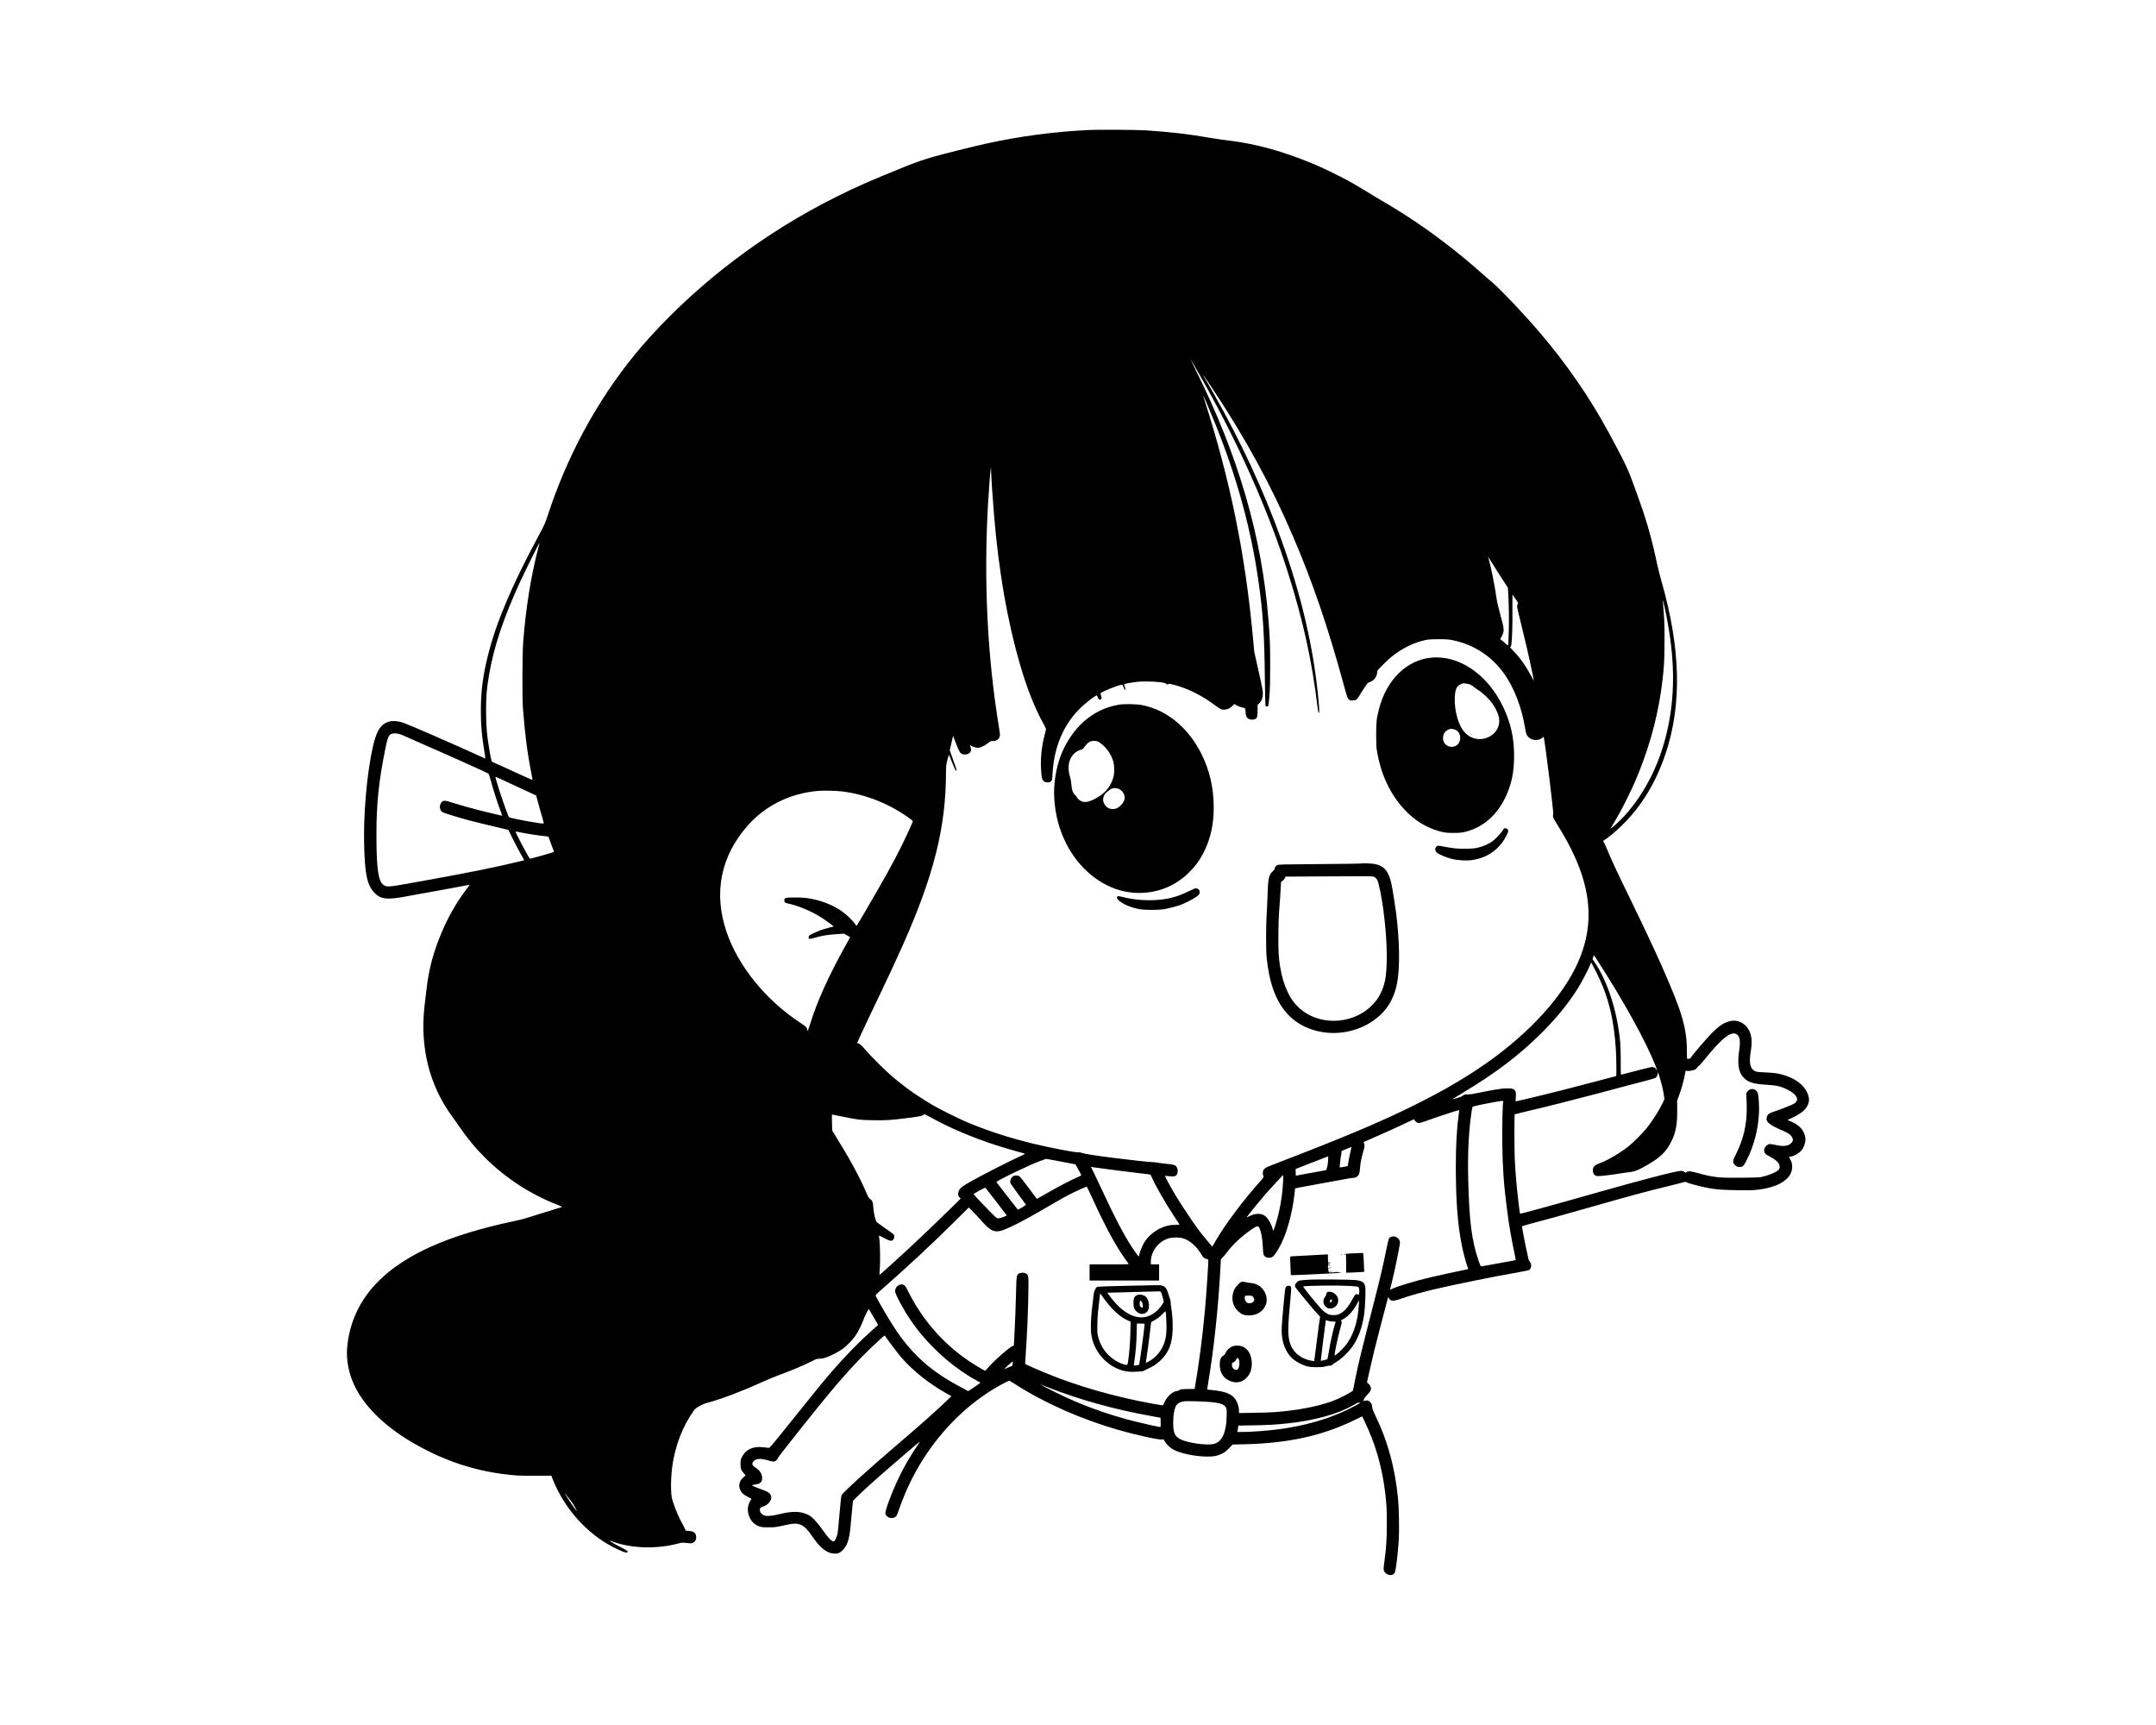 <?xml version="1.0" standalone="no"?>
<!DOCTYPE svg PUBLIC "-//W3C//DTD SVG 20010904//EN"
 "http://www.w3.org/TR/2001/REC-SVG-20010904/DTD/svg10.dtd">
<svg version="1.0" xmlns="http://www.w3.org/2000/svg"
 width="5210pt" height="4168pt" viewBox="0 0 5210 4168"
 preserveAspectRatio="xMidYMid meet">

<g transform="translate(0,4168) scale(0.1,-0.1)"
fill="#000000" stroke="none">
<path d="M26335 38540 c-848 -39 -1697 -151 -2530 -336 -283 -63 -1046 -253
-1253 -313 -215 -63 -461 -147 -657 -227 -869 -351 -1206 -499 -1700 -747
-1706 -853 -3249 -2016 -4490 -3382 -977 -1075 -1772 -2399 -2308 -3845 -36
-96 -102 -287 -147 -423 -81 -243 -85 -254 -231 -525 -651 -1207 -1031 -2106
-1230 -2907 -121 -488 -169 -863 -169 -1324 0 -346 21 -599 81 -964 17 -104
29 -190 27 -192 -2 -2 -57 21 -123 52 -597 272 -1696 752 -1839 802 -305 108
-518 37 -641 -212 -152 -309 -296 -1292 -324 -2215 -9 -296 -1 -725 19 -962
31 -376 89 -562 219 -703 158 -170 319 -187 826 -87 83 16 292 54 465 85 275
49 892 161 989 181 l34 7 -75 -99 c-245 -325 -440 -664 -601 -1044 -209 -492
-317 -902 -376 -1425 -12 -99 -30 -259 -41 -355 -117 -998 115 -1928 669
-2680 38 -52 107 -149 152 -215 219 -318 399 -537 638 -775 505 -502 1099
-888 1766 -1146 61 -24 103 -45 95 -48 -28 -10 -815 -254 -900 -279 -47 -14
-173 -44 -280 -67 -1557 -330 -2608 -798 -3261 -1453 -442 -443 -695 -983
-750 -1596 -26 -299 36 -623 175 -916 280 -589 883 -1131 1741 -1565 701 -355
1411 -553 2190 -611 84 -6 299 -9 488 -7 l339 3 38 -95 c279 -701 828 -1314
1465 -1635 192 -98 303 -141 324 -128 40 25 24 41 -107 107 -221 111 -388 215
-272 170 456 -176 1073 -201 1597 -64 110 29 114 29 229 17 109 -10 118 -10
152 8 54 30 76 67 76 128 0 96 -50 146 -157 154 -89 6 -107 11 -107 30 0 8
-29 68 -65 133 -81 145 -164 334 -222 509 -40 120 -46 148 -54 275 -11 157 1
435 27 620 67 486 248 958 507 1324 47 65 62 78 148 127 74 42 126 63 230 91
323 87 813 274 1314 502 121 54 285 123 365 152 304 110 604 236 811 341 107
55 121 59 183 59 45 0 93 8 144 25 119 39 328 147 423 219 105 79 237 217 304
316 67 100 157 281 190 382 23 69 118 258 130 258 2 0 36 -57 76 -127 40 -71
90 -157 112 -192 21 -35 35 -67 30 -71 -4 -4 -71 -63 -148 -131 -277 -245
-617 -592 -925 -944 -215 -246 -392 -462 -970 -1184 -485 -606 -569 -706 -590
-705 -14 0 -71 7 -128 14 -248 33 -431 -50 -523 -235 -32 -65 -34 -76 -34
-170 0 -114 14 -152 88 -232 39 -42 40 -45 22 -55 -11 -6 -41 -33 -67 -59
-103 -105 -98 -261 11 -367 23 -22 80 -59 126 -82 83 -41 96 -52 75 -65 -17
-11 -57 -97 -70 -154 -36 -153 41 -357 166 -440 101 -66 142 -76 324 -75 158
0 173 2 355 43 250 57 340 59 438 13 84 -39 142 -98 253 -258 160 -230 259
-329 392 -395 75 -37 183 -50 245 -30 86 29 181 137 227 259 30 79 57 215 70
357 6 66 22 239 36 385 l26 265 46 48 c142 148 553 518 1017 916 451 388 572
489 553 461 -224 -322 -401 -629 -549 -951 -151 -328 -296 -725 -284 -779 26
-116 201 -151 270 -53 8 11 32 71 53 134 181 519 413 983 700 1399 499 723
1127 1292 1835 1665 68 36 129 65 135 65 6 0 80 -44 164 -98 691 -443 1570
-832 2468 -1091 428 -123 1003 -249 1063 -233 33 9 34 9 62 -42 39 -70 127
-155 205 -199 172 -95 538 -172 825 -171 170 0 234 13 355 70 61 29 92 53 166
128 l91 93 279 6 c1064 25 1883 204 2660 582 l192 93 65 -137 c254 -531 410
-1070 487 -1681 36 -286 44 -431 43 -780 0 -370 -13 -571 -59 -909 -28 -211
-26 -229 36 -285 69 -62 179 -56 214 12 27 53 75 440 97 787 15 235 6 753 -16
990 -69 737 -246 1395 -536 1994 -69 143 -89 193 -89 226 0 23 -7 58 -15 78
-17 41 -67 86 -98 89 -39 2 -81 -4 -102 -14 -19 -10 -19 -10 -3 8 9 10 20 31
23 46 4 15 34 55 67 89 75 77 98 114 98 158 0 41 -32 99 -69 126 l-28 20 57
260 c32 143 85 370 118 505 51 209 304 1184 330 1275 l9 30 16 -31 c42 -81
103 -82 327 -2 167 60 534 162 825 229 555 127 1395 297 1923 388 164 29 303
57 316 66 49 33 62 124 25 185 -12 19 -26 38 -30 41 -5 3 -18 50 -28 105 -11
54 -28 137 -40 184 -23 96 -101 506 -101 531 0 13 36 26 163 59 330 86 732
197 1517 420 982 279 1297 365 1775 481 204 50 398 99 432 110 62 18 63 18 95
-1 37 -21 324 -98 488 -129 208 -41 347 -52 701 -58 236 -4 386 -2 474 6 538
51 868 252 883 538 5 80 -14 153 -54 215 -13 21 -24 39 -24 42 0 2 20 7 44 10
68 10 181 70 234 123 54 54 84 110 107 198 19 75 19 115 -1 190 -34 135 -128
237 -286 315 -57 27 -109 50 -115 50 -31 0 -7 18 68 49 96 40 221 114 288 170
108 91 164 221 141 333 -56 286 -350 506 -780 584 -47 8 -173 19 -280 23 -213
8 -244 16 -302 78 -65 68 -77 202 -39 440 35 222 25 354 -39 489 -88 184 -281
278 -469 230 -147 -38 -252 -107 -427 -281 -123 -122 -479 -537 -513 -597 -9
-16 -25 -28 -36 -28 -11 0 -29 -3 -40 -6 -19 -5 -20 0 -21 198 -2 554 -119
946 -612 2058 -168 379 -461 1002 -789 1675 -308 631 -424 880 -543 1170 -30
72 -61 138 -69 148 -14 17 -14 20 0 27 97 55 290 215 459 382 465 457 813
1035 1044 1733 392 1180 359 2527 -99 4132 -41 143 -93 350 -116 460 -99 484
-240 995 -396 1428 -36 99 -98 272 -137 385 -157 442 -222 582 -629 1335 -453
840 -1029 1675 -1672 2425 -377 441 -934 1029 -1129 1193 -60 51 -158 135
-216 188 -712 640 -1510 1231 -2284 1691 -149 88 -318 189 -376 223 -58 34
-170 103 -250 152 -341 212 -788 442 -1186 611 -730 311 -1438 506 -2114 582
-102 11 -286 39 -410 60 -507 89 -953 141 -1555 181 -212 13 -1110 20 -1350 9z
m2632 -5880 c931 -1623 1677 -3290 2163 -4836 365 -1159 570 -2095 708 -3223
11 -93 22 -146 30 -149 17 -5 16 75 -8 329 -115 1239 -407 2496 -895 3854
-423 1176 -971 2360 -1633 3530 -108 191 -155 273 -244 423 -11 17 -17 32 -14
32 3 0 91 -127 194 -282 824 -1235 1441 -2365 1983 -3631 472 -1099 838 -2174
1223 -3581 76 -278 87 -312 115 -340 28 -28 37 -31 94 -31 78 0 112 22 158
103 41 74 198 309 213 320 6 5 33 17 60 27 96 35 166 137 166 242 0 28 16 49
133 165 72 74 170 164 217 202 252 201 528 338 804 398 87 19 132 22 326 23
197 0 239 -3 340 -23 510 -103 940 -382 1244 -805 242 -338 422 -801 506
-1297 27 -158 35 -183 73 -227 87 -99 260 -112 349 -26 21 20 29 23 32 12 29
-85 245 -1837 230 -1861 -4 -6 -6 -27 -6 -49 1 -31 19 -68 93 -186 279 -444
474 -840 597 -1208 287 -859 211 -1639 -237 -2438 -467 -834 -1351 -1698
-2451 -2396 -399 -253 -740 -446 -1225 -691 -776 -392 -1570 -734 -2938 -1266
-320 -124 -627 -243 -683 -265 -112 -44 -151 -76 -164 -135 -8 -35 -3 -85 14
-124 4 -10 -18 -42 -65 -95 -422 -470 -862 -1058 -1094 -1459 l-79 -138 -34
38 c-104 118 -230 274 -312 384 -121 164 -434 635 -547 825 -109 182 -257 454
-251 461 3 2 49 0 102 -6 117 -13 158 -4 187 44 25 41 25 120 0 166 -32 60
-63 71 -264 91 -100 10 -201 23 -224 29 -23 5 -69 10 -101 10 -69 0 -561 54
-962 105 -469 61 -682 94 -738 116 -35 14 -65 19 -90 16 -68 -9 -677 108
-1110 213 -582 142 -1105 313 -1585 516 -222 95 -642 304 -832 414 -125 73
-198 119 -440 279 -124 81 -376 275 -530 407 -183 156 -492 463 -644 639 -108
125 -155 165 -193 165 -14 0 -16 5 -9 23 26 69 342 741 534 1137 173 358 421
890 568 1222 746 1682 1036 2841 1039 4153 1 169 3 188 34 315 24 97 36 129
41 115 40 -103 149 -362 156 -369 6 -6 13 -6 19 0 7 7 1 37 -21 95 -17 46 -55
153 -84 237 l-54 153 39 170 c22 93 40 173 40 177 1 4 27 -63 59 -149 101
-269 124 -299 230 -299 68 0 114 25 138 74 16 35 15 42 -13 135 l-7 23 39 -26
c48 -31 133 -50 187 -42 53 9 160 66 221 118 46 40 53 42 111 43 79 0 136 35
160 99 15 39 14 51 -19 256 -278 1712 -365 3518 -261 5360 19 324 53 775 64
850 l9 55 1 -70 c3 -152 36 -659 72 -1090 113 -1354 319 -2543 624 -3598 169
-585 362 -1072 574 -1452 38 -66 60 -118 58 -130 -3 -11 -18 -74 -35 -140 -74
-285 -102 -570 -83 -853 13 -192 24 -229 74 -266 21 -15 44 -21 84 -21 48 0
58 3 82 31 26 29 28 37 35 165 33 636 247 1162 635 1562 146 151 420 363 441
341 4 -5 13 -26 20 -47 14 -44 41 -63 70 -47 24 13 25 42 5 101 -15 42 -15 44
7 61 56 42 376 169 484 192 31 7 32 6 54 -54 12 -33 27 -63 32 -66 21 -13 21
10 0 68 -17 47 -20 63 -10 69 15 9 152 35 273 50 232 30 701 3 732 -41 16 -22
49 -27 55 -8 4 10 23 8 84 -6 358 -83 729 -265 1063 -521 61 -47 112 -78 141
-85 89 -24 191 9 264 85 l45 45 44 -28 c25 -15 74 -36 108 -46 35 -9 75 -21
89 -24 24 -7 25 -12 30 -98 6 -100 20 -132 73 -164 39 -24 116 -26 157 -5 51
26 60 59 60 210 l0 136 36 31 c58 52 87 119 91 218 4 79 -3 119 -102 559
l-106 475 -30 325 c-187 2039 -550 3819 -1179 5776 -16 49 -28 90 -27 92 6 5
185 -416 312 -732 510 -1271 846 -2499 1024 -3743 112 -774 146 -1298 157
-2407 4 -376 11 -615 17 -622 5 -7 20 -13 32 -13 12 0 27 6 33 13 5 6 18 116
28 242 14 180 18 339 18 730 1 484 -6 652 -40 1090 -157 2031 -734 4007 -1780
6097 -90 181 -119 247 -71 163 13 -22 87 -150 164 -285z m-15957 -4211 c-180
-689 -305 -1465 -367 -2284 -22 -290 -26 -1351 -5 -1615 49 -632 106 -1072
208 -1583 14 -71 24 -131 21 -133 -2 -3 -219 95 -482 216 -262 121 -481 220
-486 220 -16 0 -27 37 -58 205 -73 404 -95 644 -95 1030 -1 350 13 518 69 852
113 676 350 1388 750 2258 102 222 467 957 472 951 2 -1 -10 -54 -27 -117z
m23075 -419 c60 -96 163 -259 230 -362 l122 -186 7 -99 c18 -254 25 -685 15
-982 -5 -173 -11 -316 -13 -318 -1 -2 -31 22 -66 52 -34 30 -77 64 -94 76
l-32 22 39 78 c63 121 60 164 -36 511 -47 172 -82 322 -92 395 -41 308 -152
849 -201 989 -13 36 12 -1 121 -176z m539 -822 c66 -97 67 -98 51 -127 -8 -17
-15 -43 -15 -59 0 -16 42 -197 94 -403 94 -374 207 -863 272 -1184 19 -93 37
-181 39 -195 3 -14 -24 31 -60 99 -138 259 -270 444 -443 622 -69 72 -80 87
-64 91 15 4 20 18 25 59 19 166 28 478 25 821 -1 213 0 384 3 380 3 -4 36 -51
73 -104z m3641 -393 c199 -987 217 -1840 54 -2650 -173 -864 -535 -1613 -1064
-2198 -84 -94 -283 -278 -323 -301 -15 -9 -15 -8 -1 15 26 40 152 257 214 369
88 157 274 534 353 715 314 719 533 1475 641 2215 67 458 86 740 85 1260 0
386 -6 512 -39 887 l-5 58 15 -50 c8 -27 40 -171 70 -320z m-30600 -2876 c37
-11 115 -43 174 -71 58 -27 205 -93 326 -145 538 -233 1624 -720 1642 -737 6
-6 25 -65 43 -131 63 -239 175 -589 263 -817 14 -38 24 -68 22 -68 -9 0 -356
83 -530 126 -225 56 -516 139 -701 198 -152 48 -181 49 -226 9 -70 -63 -62
-197 14 -247 29 -19 387 -129 633 -195 167 -45 475 -120 845 -206 l115 -27
107 -216 c59 -119 145 -284 192 -366 48 -82 85 -150 84 -151 -2 -2 -88 -23
-193 -48 -469 -114 -1193 -260 -2030 -411 -291 -52 -622 -112 -735 -132 -268
-48 -354 -53 -414 -24 -153 74 -199 362 -199 1245 0 729 54 1263 207 2024 59
295 78 350 136 389 43 29 133 30 225 1z m2742 -1225 c219 -102 432 -201 474
-220 l76 -35 51 -192 c29 -106 71 -257 96 -337 33 -110 40 -146 30 -148 -53
-13 -809 128 -834 154 -27 30 -223 591 -290 829 -16 61 -33 118 -36 128 -5 15
-2 18 14 12 12 -3 200 -89 419 -191z m7963 -159 c561 -73 1118 -296 1593 -637
53 -38 97 -74 97 -79 0 -21 -181 -412 -304 -659 -200 -398 -369 -701 -836
-1502 -118 -202 -217 -368 -220 -368 -3 0 -23 26 -45 56 -60 85 -228 241 -335
312 -168 112 -380 205 -590 257 -185 46 -302 60 -515 60 -231 -1 -258 -7 -263
-64 -5 -46 19 -68 87 -81 249 -51 577 -189 818 -345 129 -84 298 -208 287
-212 -5 -1 -61 -16 -124 -32 -145 -37 -259 -78 -380 -139 -87 -43 -95 -50 -98
-78 -6 -57 14 -61 136 -25 191 55 318 76 561 91 l153 10 53 -26 c28 -15 62
-34 75 -44 l23 -17 -105 -189 c-416 -748 -696 -1368 -860 -1904 -29 -94 -57
-169 -62 -167 -5 2 -10 16 -12 32 -5 51 -22 68 -162 160 -840 553 -1501 1367
-1784 2195 -322 942 -144 1834 515 2577 425 480 1019 773 1692 833 138 12 455
4 605 -15z m-7680 -1009 c102 -19 248 -42 325 -51 77 -9 162 -19 189 -23 l49
-7 62 -170 c35 -93 66 -177 69 -186 6 -13 -15 -22 -116 -52 -220 -65 -459
-129 -464 -125 -18 18 -174 300 -255 462 -99 195 -100 199 -72 193 15 -4 111
-22 213 -41z m25893 -3043 c655 -1014 1181 -1964 1426 -2581 46 -114 50 -132
21 -85 -22 37 -67 63 -108 63 -22 0 -537 -130 -737 -185 -20 -6 -20 -1 -20
347 -1 385 -9 495 -66 835 -93 565 -303 1144 -547 1507 l-68 101 15 48 c8 26
16 47 18 47 2 0 32 -44 66 -97z m1 -331 c284 -568 422 -1127 466 -1886 9 -166
14 -606 7 -606 -2 0 -224 -59 -493 -130 -783 -209 -1926 -491 -1938 -479 -3 2
-1 47 4 99 9 116 -1 155 -49 187 -35 24 -51 26 -216 25 -67 0 -384 -53 -620
-104 -134 -29 -216 -41 -277 -42 -79 -1 -89 -3 -115 -28 -19 -18 -62 -36 -137
-57 -60 -18 -110 -30 -112 -28 -2 2 110 71 249 155 786 471 1369 914 1898
1442 368 367 646 710 885 1090 77 123 249 452 293 560 l22 54 20 -33 c11 -18
62 -117 113 -219z m3382 -1481 c77 -47 97 -165 63 -381 -53 -352 -15 -559 128
-690 105 -96 227 -131 527 -150 98 -6 211 -17 250 -25 146 -28 340 -119 423
-200 97 -95 94 -175 -9 -235 -61 -34 -301 -130 -465 -184 -124 -41 -159 -63
-179 -112 -54 -129 23 -201 378 -354 133 -57 197 -103 227 -163 27 -54 24 -80
-15 -127 -66 -78 -185 -98 -359 -60 -160 35 -185 35 -224 8 -72 -49 -98 -124
-66 -191 13 -28 34 -44 108 -83 180 -96 252 -169 252 -255 0 -39 -5 -53 -29
-78 -52 -54 -228 -128 -396 -167 -62 -14 -145 -18 -490 -21 -543 -6 -687 9
-1045 109 -185 51 -247 58 -284 30 l-26 -19 -35 23 c-23 16 -49 24 -77 24
-111 0 -1006 -233 -2153 -560 -922 -263 -1729 -484 -1737 -476 -11 10 -75 569
-97 846 -32 391 -40 601 -40 1067 0 266 3 485 6 489 4 3 132 34 285 70 409 94
1086 265 1688 424 292 77 647 172 790 210 143 38 341 90 440 115 99 26 188 53
198 60 30 21 47 52 56 97 l8 43 36 -115 c47 -149 82 -297 103 -430 l16 -107
-39 -85 c-89 -188 -243 -432 -392 -618 -101 -127 -311 -336 -441 -440 -200
-160 -485 -328 -685 -404 -110 -42 -131 -55 -155 -98 -48 -85 -7 -198 77 -214
43 -8 293 19 523 56 96 16 206 32 243 35 145 14 238 51 467 184 309 180 449
319 571 566 107 216 142 408 139 760 l-2 220 50 136 c55 147 111 349 138 497
l17 92 33 -6 c44 -8 164 13 201 36 17 10 39 32 49 49 10 17 26 34 36 37 10 3
64 63 121 132 429 533 658 716 793 633z m-5640 -1628 c-16 -55 -28 -596 -23
-1009 7 -577 36 -1000 108 -1544 16 -124 34 -257 39 -296 22 -168 89 -541 146
-808 19 -92 33 -170 31 -172 -2 -2 -93 -20 -203 -39 -109 -20 -295 -54 -413
-76 -117 -22 -219 -38 -225 -36 -7 3 -33 67 -59 144 -164 489 -221 943 -247
1943 -15 595 7 1098 66 1540 32 239 29 228 74 240 80 22 265 60 427 89 213 38
212 38 251 40 27 1 32 -2 28 -16z m-1072 -290 c-50 -343 -74 -754 -74 -1272 0
-827 44 -1406 146 -1918 32 -164 105 -436 140 -523 9 -22 15 -42 13 -44 -2 -1
-40 -10 -84 -19 -229 -47 -661 -141 -815 -177 -356 -83 -799 -215 -932 -279
l-57 -27 5 25 c4 14 19 78 35 141 80 326 199 910 199 977 0 72 -60 134 -140
148 -46 8 -102 -14 -124 -47 -9 -13 -41 -148 -71 -299 -73 -360 -140 -647
-280 -1194 -349 -1363 -388 -1524 -474 -1953 l-47 -234 -70 -45 c-100 -66
-330 -175 -469 -223 -360 -124 -830 -211 -1350 -250 -77 -6 -303 -14 -502 -17
l-363 -6 0 50 c0 80 -17 153 -55 229 -82 168 -237 241 -581 275 -71 6 -130 13
-132 14 -1 1 11 83 27 181 139 826 247 1857 297 2833 l7 134 41 41 c23 23 74
85 115 139 142 187 340 371 585 542 110 76 154 90 178 54 48 -75 87 -273 95
-484 3 -88 11 -163 19 -182 18 -45 67 -73 129 -73 87 0 123 34 233 220 180
304 329 822 385 1335 l13 120 104 22 c58 12 272 52 475 88 204 36 462 84 574
105 112 22 221 40 243 40 76 0 136 42 156 110 6 19 13 76 17 125 8 117 34 249
80 409 36 125 36 129 21 174 -8 26 -14 47 -13 48 1 1 101 45 222 97 273 118
617 274 833 378 91 43 167 79 169 79 1 0 3 -6 3 -14 0 -24 59 -75 93 -81 24
-5 70 7 182 48 256 93 757 258 806 266 3 1 0 -38 -7 -86z m-12757 -94 c431
-241 995 -482 1552 -663 183 -60 529 -162 669 -197 28 -7 52 -16 52 -19 0 -4
-82 -44 -182 -89 -204 -92 -844 -419 -1098 -561 -227 -127 -282 -167 -314
-232 -37 -73 -32 -124 17 -176 l22 -24 -240 -235 c-362 -356 -692 -671 -980
-939 -319 -296 -738 -674 -743 -669 -2 2 2 62 8 134 15 155 8 605 -10 729 -7
46 -10 85 -8 88 3 2 59 -25 125 -61 150 -81 196 -85 231 -18 16 29 15 85 0
105 -7 9 -98 76 -203 148 -104 73 -197 139 -207 148 -30 30 -77 226 -84 352
-7 133 -21 170 -77 211 -34 25 -48 48 -112 196 -150 350 -397 800 -731 1336
l-73 117 -6 195 c-4 127 -3 195 4 195 5 0 117 -22 248 -49 370 -77 416 -82
725 -88 300 -6 443 2 772 43 329 40 437 60 460 84 11 11 24 20 29 20 4 0 74
-37 154 -81z m10134 -841 c-16 -68 -37 -170 -45 -227 -9 -57 -17 -105 -18
-106 -7 -5 -189 -37 -192 -34 -7 7 21 262 34 308 6 24 9 54 6 66 -5 21 4 27
117 72 67 28 124 49 126 47 1 -1 -11 -58 -28 -126z m-536 -185 c-8 -121 -34
-241 -54 -247 -9 -3 -59 -12 -111 -21 -145 -24 -583 -105 -602 -111 -16 -5
-18 3 -18 78 l0 83 388 152 c213 83 390 152 395 152 4 1 5 -38 2 -86z m-6204
-88 l97 -17 71 -128 c39 -71 71 -132 71 -137 0 -5 -41 -26 -90 -47 -151 -64
-440 -214 -719 -374 -145 -84 -265 -151 -266 -149 -1 1 -88 117 -192 257 -105
140 -201 265 -216 278 -31 29 -92 38 -141 22 -68 -22 -114 -126 -84 -187 11
-22 249 -349 369 -509 6 -7 -28 -31 -92 -68 -55 -32 -101 -57 -103 -55 -2 2
-117 150 -256 329 -139 179 -257 331 -262 337 -18 23 869 450 1064 513 52 17
103 36 112 43 14 10 64 3 279 -39 144 -29 305 -60 358 -69z m1129 -169 c151
-19 372 -46 490 -60 118 -14 233 -28 255 -31 39 -6 41 -8 74 -83 96 -214 317
-600 535 -932 67 -102 125 -189 128 -195 4 -6 -32 -10 -100 -11 -126 -1 -197
-14 -311 -60 -183 -73 -349 -212 -445 -372 -47 -80 -116 -255 -116 -299 0 -62
-34 -24 -186 207 -187 286 -419 728 -694 1325 -84 182 -183 391 -220 465 l-68
135 192 -27 c105 -15 315 -43 466 -62z m3987 -253 c-11 -252 -48 -517 -108
-778 -33 -144 -114 -411 -128 -419 -5 -3 -12 10 -15 29 -19 99 -105 257 -170
312 -102 86 -243 86 -416 -2 -30 -15 -50 -21 -44 -14 76 101 350 436 444 544
112 129 430 472 439 474 2 1 1 -65 -2 -146z m-4597 -445 c308 -671 550 -1117
775 -1431 38 -54 76 -107 84 -117 13 -20 8 -20 -463 -20 l-476 0 0 -195 0
-195 840 0 840 0 0 195 0 195 -100 0 -100 0 0 63 c1 262 199 512 453 571 79
19 213 21 289 5 172 -36 355 -187 478 -397 48 -82 68 -100 123 -109 21 -3 41
-12 44 -19 10 -26 -41 -796 -82 -1249 -57 -615 -143 -1277 -235 -1807 l-12
-67 -168 -3 c-156 -3 -171 -5 -199 -25 -17 -13 -43 -23 -59 -23 -88 0 -230
-122 -292 -251 -21 -45 -40 -85 -42 -91 -2 -6 -89 5 -232 31 -931 168 -1835
427 -2609 746 -182 74 -483 208 -493 218 -2 2 3 96 11 208 35 492 63 1146 67
1629 3 306 3 308 -65 351 -41 26 -130 22 -170 -6 -51 -38 -55 -57 -62 -380 -7
-331 -30 -932 -45 -1180 -5 -88 -10 -166 -10 -172 0 -7 -8 -13 -18 -13 -55 0
-463 -356 -609 -531 -31 -38 -62 -69 -69 -69 -17 0 -303 174 -428 260 -610
423 -1090 980 -1430 1657 -73 147 -94 169 -163 167 -85 -2 -153 -75 -153 -164
0 -65 194 -429 361 -677 409 -606 1007 -1153 1626 -1489 40 -21 73 -41 72 -44
-1 -12 -293 -210 -298 -202 -3 4 -73 44 -156 87 -704 367 -1161 765 -1577
1375 -124 181 -370 596 -496 836 -11 20 4 35 180 190 630 554 1170 1057 1731
1613 l337 335 76 -74 c42 -41 130 -136 196 -210 205 -232 291 -293 412 -292
79 1 142 22 353 120 202 94 429 217 823 447 370 216 516 297 655 365 116 56
326 150 336 150 3 0 70 -141 149 -312z m-2336 -52 c136 -175 250 -324 252
-330 3 -8 -29 -24 -88 -44 -105 -36 -118 -38 -157 -17 -41 21 -564 566 -554
576 5 5 69 42 143 84 104 57 138 71 146 62 6 -7 122 -155 258 -331z m-2659
-3284 c52 -82 289 -393 371 -487 288 -328 670 -631 1101 -872 l104 -58 -113
-109 c-291 -279 -584 -539 -1253 -1111 -637 -545 -1211 -1065 -1276 -1156 -18
-26 -24 -52 -31 -138 -4 -58 -14 -169 -23 -246 -8 -77 -22 -226 -30 -331 -8
-104 -22 -217 -30 -250 -20 -75 -61 -160 -82 -168 -42 -17 -145 89 -289 298
-123 176 -242 300 -334 344 -189 92 -383 95 -720 11 -146 -36 -265 -47 -329
-29 -58 15 -107 65 -117 115 -11 59 9 84 82 106 115 35 205 146 191 234 -13
80 -67 119 -247 183 -63 22 -139 52 -169 66 -53 24 -54 25 -30 35 14 5 50 12
81 16 106 13 155 71 145 170 -9 92 -58 166 -147 225 -62 41 -90 72 -90 101 0
35 33 75 83 100 58 30 178 22 312 -20 141 -45 177 -33 235 79 24 45 897 1144
1209 1520 376 454 715 824 1020 1115 177 169 328 305 338 305 5 0 21 -21 38
-48z m3057 -629 c-3 -45 -7 -53 -30 -61 -15 -6 -63 -26 -106 -46 -53 -25 -75
-31 -65 -20 18 22 201 186 203 182 1 -2 0 -26 -2 -55z m858 -576 c753 -297
1582 -527 2483 -691 l232 -42 3 -112 c2 -96 0 -112 -13 -112 -31 0 -404 83
-629 140 -674 170 -1308 404 -1906 701 -233 116 -388 198 -350 186 8 -3 89
-34 180 -70z m3850 -348 c280 -18 396 -53 440 -131 24 -41 25 -51 23 -190 -6
-412 -104 -637 -302 -695 -111 -32 -400 -10 -630 48 -296 74 -361 156 -361
457 0 199 30 362 80 432 31 43 106 83 175 91 69 8 363 2 575 -12z m3690 -23
c0 -9 -202 -118 -324 -176 -497 -234 -1057 -390 -1684 -469 -265 -34 -653 -61
-869 -61 l-92 0 5 28 c3 15 8 50 12 77 l7 50 370 6 c368 7 529 16 805 45 667
70 1244 230 1610 447 63 37 106 57 128 57 17 0 32 -2 32 -4z m-19136 -2291
c42 -55 87 -113 99 -130 13 -16 45 -70 71 -120 43 -81 44 -87 17 -55 -40 45
-197 276 -245 360 -46 79 -39 73 58 -55z"/>
<path d="M34585 25789 c-590 -56 -1078 -533 -1260 -1234 -60 -232 -70 -318
-70 -625 0 -213 4 -300 18 -385 107 -669 408 -1232 861 -1610 208 -173 462
-300 717 -357 88 -19 131 -23 279 -23 156 1 187 4 282 27 454 114 811 444
1012 934 109 268 156 500 163 825 10 396 -47 731 -183 1076 -350 888 -1084
1442 -1819 1372z m935 -648 c30 -11 73 -37 95 -58 22 -20 62 -49 89 -65 119
-71 276 -219 368 -349 59 -82 123 -214 144 -299 64 -255 -103 -493 -379 -541
-218 -37 -423 73 -535 287 -131 253 -186 654 -122 895 16 58 51 101 110 132
48 25 63 28 115 24 33 -3 85 -14 115 -26z m-372 -1086 c121 -36 176 -189 113
-313 -76 -149 -303 -141 -372 13 -21 45 -24 112 -8 169 21 74 112 144 190 146
14 0 48 -7 77 -15z"/>
<path d="M27025 24651 c-322 -60 -572 -180 -825 -396 -227 -194 -446 -513
-563 -821 -126 -329 -185 -729 -159 -1074 30 -394 119 -724 282 -1052 305
-610 838 -1049 1420 -1168 557 -113 1121 46 1524 431 180 172 290 323 403 554
151 309 223 649 223 1050 0 464 -99 893 -298 1290 -315 630 -827 1054 -1420
1176 -144 30 -451 35 -587 10z m-451 -914 c151 -100 276 -274 328 -454 32
-113 32 -288 0 -392 -68 -217 -181 -359 -379 -477 -223 -133 -360 -147 -460
-47 -24 23 -43 47 -43 54 0 6 -20 30 -44 53 -54 53 -76 120 -87 261 -4 55 -16
127 -27 161 -91 273 -24 520 172 634 28 16 67 32 88 35 33 6 46 17 98 85 78
102 134 133 231 128 57 -3 75 -9 123 -41z m442 -1112 c90 -26 164 -128 164
-224 0 -83 -95 -207 -195 -252 -52 -24 -138 -24 -190 0 -92 42 -155 157 -135
248 14 61 31 92 77 134 109 103 175 125 279 94z"/>
<path d="M36339 21653 c-8 -10 -28 -38 -44 -63 -48 -72 -183 -207 -255 -255
-85 -56 -188 -100 -309 -132 -79 -21 -128 -26 -276 -30 -199 -6 -345 8 -576
53 -122 23 -133 24 -155 9 -60 -39 -52 -126 16 -171 65 -43 219 -105 340 -136
150 -39 381 -50 529 -24 287 50 525 194 693 419 57 77 132 217 144 269 12 55
-73 103 -107 61z"/>
<path d="M32898 20815 c-3 -3 -455 -9 -1004 -13 -920 -7 -1002 -9 -1031 -25
-33 -17 -63 -62 -63 -92 0 -9 -18 -33 -41 -53 -98 -88 -116 -171 -129 -590 -5
-162 -15 -371 -21 -465 -17 -237 -18 -868 -1 -1027 32 -311 89 -583 166 -794
191 -524 530 -848 1027 -981 449 -119 949 -40 1339 213 339 220 536 514 619
928 73 363 65 1016 -20 1694 -22 174 -87 583 -114 710 -64 308 -179 444 -412
485 -76 14 -304 21 -315 10z m308 -324 c54 -24 79 -62 103 -152 126 -467 223
-1408 200 -1950 -14 -342 -48 -509 -143 -704 -65 -132 -124 -212 -240 -323
-309 -296 -790 -417 -1222 -307 -345 88 -612 303 -770 620 -131 266 -204 558
-235 950 -13 168 -7 838 10 1015 12 127 45 638 46 696 0 37 3 43 35 60 22 12
42 34 55 61 l20 42 580 3 c1625 9 1516 9 1561 -11z"/>
<path d="M28728 20146 c-305 -153 -592 -218 -958 -218 -234 0 -465 30 -684 89
-54 14 -67 15 -81 3 -30 -25 -14 -61 47 -110 106 -85 260 -150 453 -192 136
-30 465 -32 629 -5 132 23 323 74 429 116 157 63 352 174 407 233 22 24 27 77
10 109 -12 22 -61 49 -87 48 -10 0 -84 -33 -165 -73z"/>
<path d="M42302 15362 c-38 -12 -91 -61 -100 -94 -4 -17 -4 -61 0 -97 4 -36 8
-154 8 -261 2 -405 -76 -743 -251 -1099 -88 -177 -93 -204 -51 -261 38 -51 82
-72 140 -68 68 6 89 26 153 150 183 357 289 764 306 1173 6 157 -9 398 -29
457 -26 79 -101 121 -176 100z"/>
<path d="M32689 11396 c-178 -9 -214 -13 -203 -24 8 -7 14 -9 14 -4 0 5 7 9
15 9 13 0 15 -32 15 -225 l0 -224 173 6 c94 4 193 9 218 12 l46 5 -4 92 c-18
380 -16 362 -38 363 -11 1 -117 -4 -236 -10z"/>
<path d="M32406 11372 c-2 -4 4 -8 14 -8 10 0 16 4 14 8 -3 4 -9 8 -14 8 -5 0
-11 -4 -14 -8z"/>
<path d="M31830 11358 c-85 -4 -267 -14 -405 -21 -210 -10 -250 -14 -250 -27
0 -8 4 -111 9 -227 l8 -213 87 1 c132 1 1226 56 1146 58 -41 0 -77 6 -84 14
-11 10 -12 9 -6 -3 5 -9 -1 -7 -15 5 -13 11 -20 14 -16 8 8 -14 -6 -15 -131
-18 -61 -2 -63 -1 -63 24 0 20 -2 23 -10 11 -8 -13 -10 -13 -10 2 0 9 8 19 18
21 16 4 16 5 0 6 -15 1 -18 11 -18 56 0 30 5 55 10 55 6 0 10 5 10 11 0 5 -5
7 -11 3 -8 -4 -8 0 0 15 9 16 9 21 -1 22 -7 0 -4 4 7 9 17 7 17 9 3 9 -16 1
-18 12 -18 96 l0 95 -52 -1 c-29 -1 -123 -6 -208 -11z"/>
<path d="M32126 11161 c-4 -24 -5 -46 -2 -48 7 -7 19 63 14 79 -3 7 -8 -7 -12
-31z"/>
<path d="M32152 11150 c0 -14 2 -19 5 -12 2 6 2 18 0 25 -3 6 -5 1 -5 -13z"/>
<path d="M32110 11089 c0 -5 5 -7 10 -4 6 3 10 8 10 11 0 2 -4 4 -10 4 -5 0
-10 -5 -10 -11z"/>
<path d="M32140 11063 c0 -5 5 -15 10 -23 7 -12 9 -10 7 8 -1 19 -17 33 -17
15z"/>
<path d="M32100 11039 c0 -15 18 -19 23 -6 3 8 -1 14 -9 14 -8 0 -14 -4 -14
-8z"/>
<path d="M32128 10973 c7 -3 16 -2 19 1 4 3 -2 6 -13 5 -11 0 -14 -3 -6 -6z"/>
<path d="M32141 10950 c10 -7 49 -2 49 5 0 2 -14 3 -31 3 -17 -1 -25 -4 -18
-8z"/>
<path d="M32248 10953 c7 -3 16 -2 19 1 4 3 -2 6 -13 5 -11 0 -14 -3 -6 -6z"/>
<path d="M31630 10760 c-252 -18 -248 -17 -291 -63 -48 -52 -57 -82 -36 -119
30 -52 461 -572 534 -644 54 -53 69 -74 62 -86 -5 -8 -38 -248 -73 -533 -36
-285 -67 -519 -68 -521 -2 -1 -37 3 -79 11 -209 36 -391 166 -472 337 -89 187
-96 372 -38 993 44 468 44 466 -13 477 -44 9 -84 -16 -96 -60 -12 -47 -76
-729 -86 -917 -11 -229 18 -398 96 -560 78 -162 193 -271 372 -354 134 -62
200 -76 373 -76 123 1 164 4 225 22 41 12 87 19 102 16 21 -4 34 2 56 24 16
15 67 51 113 78 115 69 305 256 388 384 137 210 220 444 266 751 24 162 41
601 26 673 -23 106 -77 141 -240 158 -128 13 -963 20 -1121 9z m965 -150 c110
-6 210 -15 221 -20 26 -10 39 -78 29 -151 -6 -46 -8 -47 -30 -37 -48 22 -70 4
-125 -99 -112 -208 -201 -313 -317 -370 -51 -24 -69 -28 -148 -28 -78 0 -96 4
-140 27 -106 57 -152 105 -420 433 -144 178 -183 231 -168 233 138 20 801 27
1098 12z m241 -462 c-23 -385 -116 -688 -284 -928 -79 -113 -280 -306 -299
-287 -14 14 76 441 143 681 30 108 32 123 19 142 -14 21 -12 23 38 48 125 61
265 219 353 399 15 31 30 57 33 57 2 0 1 -51 -3 -112z m-737 -384 c25 -8 74
-16 111 -16 l66 -2 -33 -115 c-47 -166 -108 -452 -134 -626 -13 -82 -27 -155
-31 -162 -9 -12 -155 -50 -162 -42 -3 3 118 965 123 977 2 5 17 1 60 -14z"/>
<path d="M32082 10463 c-17 -7 -44 -61 -37 -74 4 -5 -7 -25 -24 -44 -70 -80
-46 -211 50 -264 105 -59 252 25 266 153 10 88 -44 178 -132 217 -38 18 -95
23 -123 12z m106 -200 c3 -20 -21 -53 -39 -53 -19 0 -20 29 -2 54 21 29 37 29
41 -1z"/>
<path d="M29915 10638 c-56 -57 -77 -88 -99 -142 -71 -178 -32 -372 100 -495
85 -80 149 -105 269 -105 189 0 345 101 405 261 49 129 7 295 -100 403 -74 73
-163 113 -269 120 -47 3 -96 11 -108 18 -12 6 -45 12 -75 12 -52 0 -53 -1
-123 -72z m366 -296 c64 -71 12 -152 -96 -152 -69 0 -121 83 -102 162 6 22 11
23 87 23 79 0 82 -1 111 -33z"/>
<path d="M29824 9161 c-95 -25 -175 -90 -209 -173 -13 -31 -30 -51 -54 -64
-59 -31 -86 -98 -86 -214 0 -204 97 -348 276 -409 134 -45 261 -18 360 76 94
89 139 204 139 353 0 251 -132 427 -328 436 -37 2 -81 0 -98 -5z m112 -326
c34 -82 7 -239 -43 -251 -67 -17 -123 39 -123 122 0 36 4 43 29 54 36 14 66
46 80 83 14 37 39 34 57 -8z"/>
<path d="M27255 10613 c-457 -10 -704 -19 -730 -26 -31 -9 -42 -19 -50 -43 -6
-17 -16 -39 -24 -48 -15 -18 -33 -149 -71 -513 -24 -229 -26 -457 -5 -574 90
-517 563 -911 1049 -874 56 4 124 8 152 9 32 1 59 7 70 17 11 9 52 30 92 47
119 50 210 110 305 201 202 195 281 395 294 741 6 172 -6 362 -33 530 -9 52
-15 115 -15 139 0 24 -6 55 -13 70 -8 14 -23 61 -35 104 -26 96 -62 168 -96
195 -29 23 -108 43 -163 40 -20 -1 -347 -8 -727 -15z m803 -162 c10 -17 29
-75 42 -129 l23 -100 -23 -38 c-72 -120 -181 -224 -292 -280 -295 -150 -656
12 -972 436 l-78 105 284 7 c503 14 912 25 956 26 37 2 45 -2 60 -27z m-1409
-108 c190 -277 408 -482 607 -569 l66 -29 -6 -260 c-5 -240 -26 -507 -57 -707
-13 -89 -13 -89 -107 -62 -123 36 -249 111 -356 213 -126 122 -214 274 -258
447 -20 78 -22 113 -21 274 0 102 8 248 16 325 36 327 51 455 53 455 2 0 30
-39 63 -87z m1525 -395 c3 -29 9 -134 12 -233 10 -272 -14 -421 -92 -580 -75
-154 -203 -285 -353 -360 l-54 -27 7 39 c25 150 78 543 96 718 12 116 24 215
26 222 2 7 29 25 61 42 80 40 169 108 228 173 28 31 53 56 56 57 4 1 9 -23 13
-51z m-514 -258 c0 -79 -123 -976 -135 -989 -2 -1 -31 -6 -65 -10 l-62 -8 6
46 c44 322 56 453 63 729 l6 242 94 0 c55 0 93 -4 93 -10z"/>
<path d="M27464 10381 c-55 -34 -74 -77 -74 -172 0 -115 13 -155 69 -210 73
-74 157 -87 232 -36 56 37 74 80 74 172 -1 86 -24 156 -68 204 -54 58 -172 79
-233 42z m120 -146 c33 -33 45 -155 15 -155 -6 0 -21 11 -34 25 -21 20 -25 34
-25 85 0 64 12 76 44 45z"/>
</g>
</svg>
